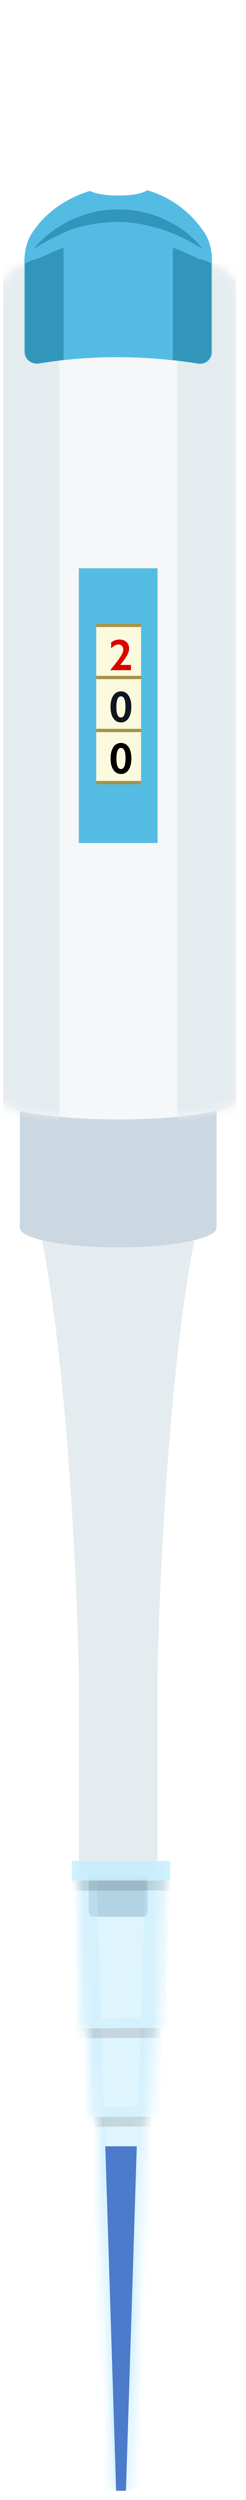 <svg width="25" height="254" viewBox="0 0 25 254" fill="none" xmlns="http://www.w3.org/2000/svg">
<g clip-path="url(#clip0)">
<g filter="url(#filter0_d)">
<path d="M14.582 192.737H9.493C9.225 192.737 9.011 192.483 9.011 192.166L9.011 184.737H15.011V192.166C15.011 192.483 14.796 192.737 14.582 192.737Z" fill="#99B2C4"/>
<path d="M4.011 122.737H12.011V167.737H8.011C8.011 167.737 7.439 138.937 4.011 122.737Z" fill="#E5ECF0"/>
<path d="M20.011 122.737H12.011V167.737H16.011C16.011 167.737 16.582 138.937 20.011 122.737Z" fill="#E5ECF0"/>
<path d="M8.011 127.737C8.011 125.528 9.802 123.737 12.011 123.737C14.22 123.737 16.011 125.528 16.011 127.737V186.737C16.011 187.842 15.115 188.737 14.011 188.737H10.011C8.906 188.737 8.011 187.842 8.011 186.737V127.737Z" fill="#E5ECF0"/>
<path fill-rule="evenodd" clip-rule="evenodd" d="M22.011 106.737H2.011L2.011 122.737C2.011 123.842 6.488 124.737 12.011 124.737C17.534 124.737 22.011 123.842 22.011 122.737L22.011 106.737Z" fill="#CCD8E1"/>
<path fill-rule="evenodd" clip-rule="evenodd" d="M24.008 109.691L24.008 27.737C24.008 26.329 23.253 25.644 22.019 25.04L17.631 22.896L12.078 20.282L5.907 23.231L2.068 25.04C0.765 25.644 0.011 26.85 0.011 28.257L0.011 109.737C0.011 110.841 5.383 111.737 12.011 111.737C18.638 111.737 24.011 110.841 24.011 109.737C24.011 109.721 24.01 109.706 24.008 109.691Z" fill="#F5F7F9"/>
<mask id="mask0" mask-type="alpha" maskUnits="userSpaceOnUse" x="0" y="20" width="25" height="92">
<path fill-rule="evenodd" clip-rule="evenodd" d="M24.008 109.691L24.008 27.737C24.008 26.329 23.253 25.644 22.019 25.04L17.631 22.896L12.078 20.282L5.907 23.231L2.068 25.04C0.765 25.644 0.011 26.85 0.011 28.257L0.011 109.737C0.011 110.841 5.383 111.737 12.011 111.737C18.638 111.737 24.011 110.841 24.011 109.737C24.011 109.721 24.01 109.706 24.008 109.691Z" fill="#F5F7F9"/>
</mask>
<g mask="url(#mask0)">
<rect x="0.011" y="24.737" width="6" height="87" fill="#E5ECF0"/>
<rect x="18.011" y="24.737" width="6" height="87" fill="#E5ECF0"/>
</g>
<path d="M12.077 20.685C14.652 20.685 16.739 19.875 16.739 18.875C16.739 17.876 14.652 17.066 12.077 17.066C9.502 17.066 7.415 17.876 7.415 18.875C7.415 19.875 9.502 20.685 12.077 20.685Z" fill="white"/>
<path d="M20.852 21.756C19.481 19.612 17.356 18.003 14.956 17.333C14.476 17.668 13.379 17.869 12.008 17.869C10.705 17.869 9.677 17.668 9.128 17.4C6.729 18.137 4.535 19.612 3.163 21.823C2.683 22.628 2.478 23.633 2.478 24.571L2.478 33.753C2.478 34.49 3.163 35.026 3.918 34.959C6.18 34.557 8.854 34.289 11.802 34.289C14.956 34.289 17.699 34.557 20.098 34.959C20.852 35.093 21.538 34.557 21.538 33.753L21.538 24.437C21.538 23.499 21.332 22.561 20.852 21.756Z" fill="#54BCE3"/>
<path d="M3.442 23.298C4.402 22.025 5.773 21.086 7.213 20.349C7.967 20.014 8.721 19.746 9.544 19.545C10.367 19.344 11.19 19.277 12.012 19.277C13.658 19.277 15.372 19.612 16.812 20.349C18.32 21.019 19.623 22.025 20.583 23.298C19.212 22.427 17.84 21.757 16.4 21.288C15.646 21.086 14.961 20.885 14.206 20.751C13.452 20.617 12.698 20.55 11.944 20.55C10.435 20.55 8.927 20.818 7.487 21.22C6.185 21.757 4.745 22.427 3.442 23.298Z" fill="#3295BA"/>
<path d="M16.011 55.737H8.011L8.011 83.648H16.011L16.011 55.737Z" fill="#54BCE3"/>
<path d="M14.339 61.37H9.78L9.78 77.596H14.339L14.339 61.37Z" fill="#FBF9DE"/>
<path d="M14.339 61.37H9.78V61.706H14.339V61.37Z" fill="#A49448"/>
<path d="M14.339 77.343H9.78V77.68H14.339V77.343Z" fill="#A49448"/>
<path d="M14.339 72.047H9.78V72.383H14.339V72.047Z" fill="#A49448"/>
<path d="M14.339 66.666H9.78V67.002H14.339V66.666Z" fill="#A49448"/>
<path d="M12.129 62.975C12.431 62.975 12.671 63.059 12.849 63.226C13.028 63.392 13.118 63.614 13.118 63.891C13.118 64.102 13.051 64.331 12.918 64.578C12.785 64.825 12.552 65.151 12.218 65.558H13.309V66.091H11.247V66.027C11.487 65.74 11.693 65.484 11.865 65.256C12.038 65.027 12.171 64.838 12.266 64.688C12.36 64.537 12.427 64.408 12.466 64.303C12.506 64.197 12.525 64.088 12.525 63.975C12.525 63.834 12.478 63.716 12.384 63.62C12.291 63.523 12.178 63.475 12.045 63.475C11.805 63.475 11.556 63.607 11.297 63.871V63.268C11.569 63.073 11.846 62.975 12.129 62.975Z" fill="#DB0300"/>
<path d="M12.293 68.244C12.615 68.244 12.87 68.384 13.059 68.664C13.249 68.945 13.344 69.328 13.344 69.814C13.344 70.304 13.25 70.691 13.063 70.974C12.876 71.257 12.621 71.399 12.298 71.399C11.97 71.399 11.71 71.258 11.518 70.978C11.328 70.696 11.233 70.311 11.233 69.822C11.233 69.335 11.328 68.95 11.518 68.669C11.708 68.385 11.966 68.244 12.293 68.244ZM11.826 69.84C11.826 70.543 11.982 70.894 12.293 70.894C12.597 70.894 12.749 70.525 12.749 69.785C12.749 69.094 12.595 68.748 12.289 68.748C11.98 68.748 11.826 69.112 11.826 69.84Z" fill="#101620"/>
<path d="M12.299 73.483C12.621 73.483 12.876 73.623 13.065 73.903C13.255 74.183 13.35 74.567 13.35 75.052C13.35 75.543 13.256 75.93 13.069 76.213C12.882 76.496 12.627 76.638 12.303 76.638C11.975 76.638 11.716 76.498 11.524 76.217C11.334 75.935 11.239 75.55 11.239 75.061C11.239 74.574 11.334 74.189 11.524 73.908C11.714 73.624 11.972 73.483 12.299 73.483ZM11.832 75.079C11.832 75.782 11.988 76.133 12.299 76.133C12.603 76.133 12.755 75.764 12.755 75.024C12.755 74.332 12.601 73.987 12.294 73.987C11.986 73.987 11.832 74.351 11.832 75.079Z" fill="black"/>
<path d="M21.472 24.772V33.753C21.472 34.49 20.855 35.026 20.032 34.892C19.278 34.758 18.455 34.691 17.564 34.557L17.564 23.164C18.661 23.566 19.278 23.901 20.238 24.303C20.992 24.504 20.992 24.504 21.472 24.772Z" fill="#3295BA"/>
<path d="M2.548 24.774L2.548 33.755C2.548 34.492 3.165 35.028 3.988 34.894C4.742 34.76 5.565 34.693 6.456 34.559L6.456 23.166C5.359 23.568 4.742 23.903 3.782 24.305C3.028 24.506 3.028 24.506 2.548 24.774Z" fill="#3295BA"/>
<g clip-path="url(#clip1)">
<g clip-path="url(#clip2)">
<path opacity="0.8" d="M7.3 187.064L17.3 187.064L17.3 189.064L7.3 189.064L7.3 187.064Z" fill="#C6EDFC"/>
<mask id="mask1" mask-type="alpha" maskUnits="userSpaceOnUse" x="7" y="187" width="10" height="65">
<path opacity="0.8" fill-rule="evenodd" clip-rule="evenodd" d="M7.8 187.064L16.8 187.064L16.3 204.064L15.751 204.064L15.3 213.064L14.762 213.064L13.3 251.068L11.3 251.065L9.839 213.064L9.3 213.064L8.85 204.064L8.3 204.064L7.8 187.064Z" fill="#C6EDFC"/>
</mask>
<g mask="url(#mask1)">
<path opacity="0.7" d="M7.301 187.091L17.3 187.036L16.838 204.039L7.949 204.088L7.301 187.091Z" fill="#C6EDFC"/>
<path opacity="0.7" d="M7.388 203.091L17.388 203.036L17.173 213.037L7.713 213.089L7.388 203.091Z" fill="#C6EDFC"/>
<path opacity="0.7" d="M9.438 212.08L15.438 212.047L13.652 251.057L11.652 251.068L9.438 212.08Z" fill="#C6EDFC"/>
<path opacity="0.7" d="M11.8 251.065L9.806 188.077L7.806 188.088L7.3 251.073L11.8 251.065Z" fill="#C6EDFC"/>
<path opacity="0.7" d="M12.8 251.06L14.806 188.05L16.806 188.039L17.3 251.06L12.8 251.06Z" fill="#C6EDFC"/>
<path opacity="0.2" fill-rule="evenodd" clip-rule="evenodd" d="M17.3 189.064L7.3 189.064L7.312 190.091L17.3 190.064L17.3 189.064ZM7.546 204.09L16.394 204.041L16.369 205.042L7.399 205.091L7.546 204.09ZM9.543 213.079L15.343 213.047L15.329 214.047L9.449 214.08L9.543 213.079Z" fill="#333333"/>
</g>
<path opacity="0.7" d="M13.9 216.064L10.7 216.064L11.8 251.064L12.8 251.064L13.9 216.064Z" fill="rgb(13, 72, 182)"/>
</g>
</g>
</g>
</g>
<defs>
<filter id="filter0_d" x="-2.989" y="-0.936" width="30.295" height="259" filterUnits="userSpaceOnUse" color-interpolation-filters="sRGB">
<feFlood flood-opacity="0" result="BackgroundImageFix"/>
<feColorMatrix in="SourceAlpha" type="matrix" values="0 0 0 0 0 0 0 0 0 0 0 0 0 0 0 0 0 0 127 0"/>
<feOffset dy="2"/>
<feGaussianBlur stdDeviation="1.5"/>
<feColorMatrix type="matrix" values="0 0 0 0 0 0 0 0 0 0 0 0 0 0 0 0 0 0 0.25 0"/>
<feBlend mode="normal" in2="BackgroundImageFix" result="effect1_dropShadow"/>
<feBlend mode="normal" in="SourceGraphic" in2="effect1_dropShadow" result="shape"/>
</filter>
<clipPath id="clip0">
<rect width="24" height="253" fill="white" transform="translate(0.306 0.064)"/>
</clipPath>
<clipPath id="clip1">
<rect width="10" height="64" fill="white" transform="translate(7.3 187.064)"/>
</clipPath>
<clipPath id="clip2">
<rect width="10" height="64" fill="white" transform="translate(7.3 187.064)"/>
</clipPath>
</defs>
</svg>
